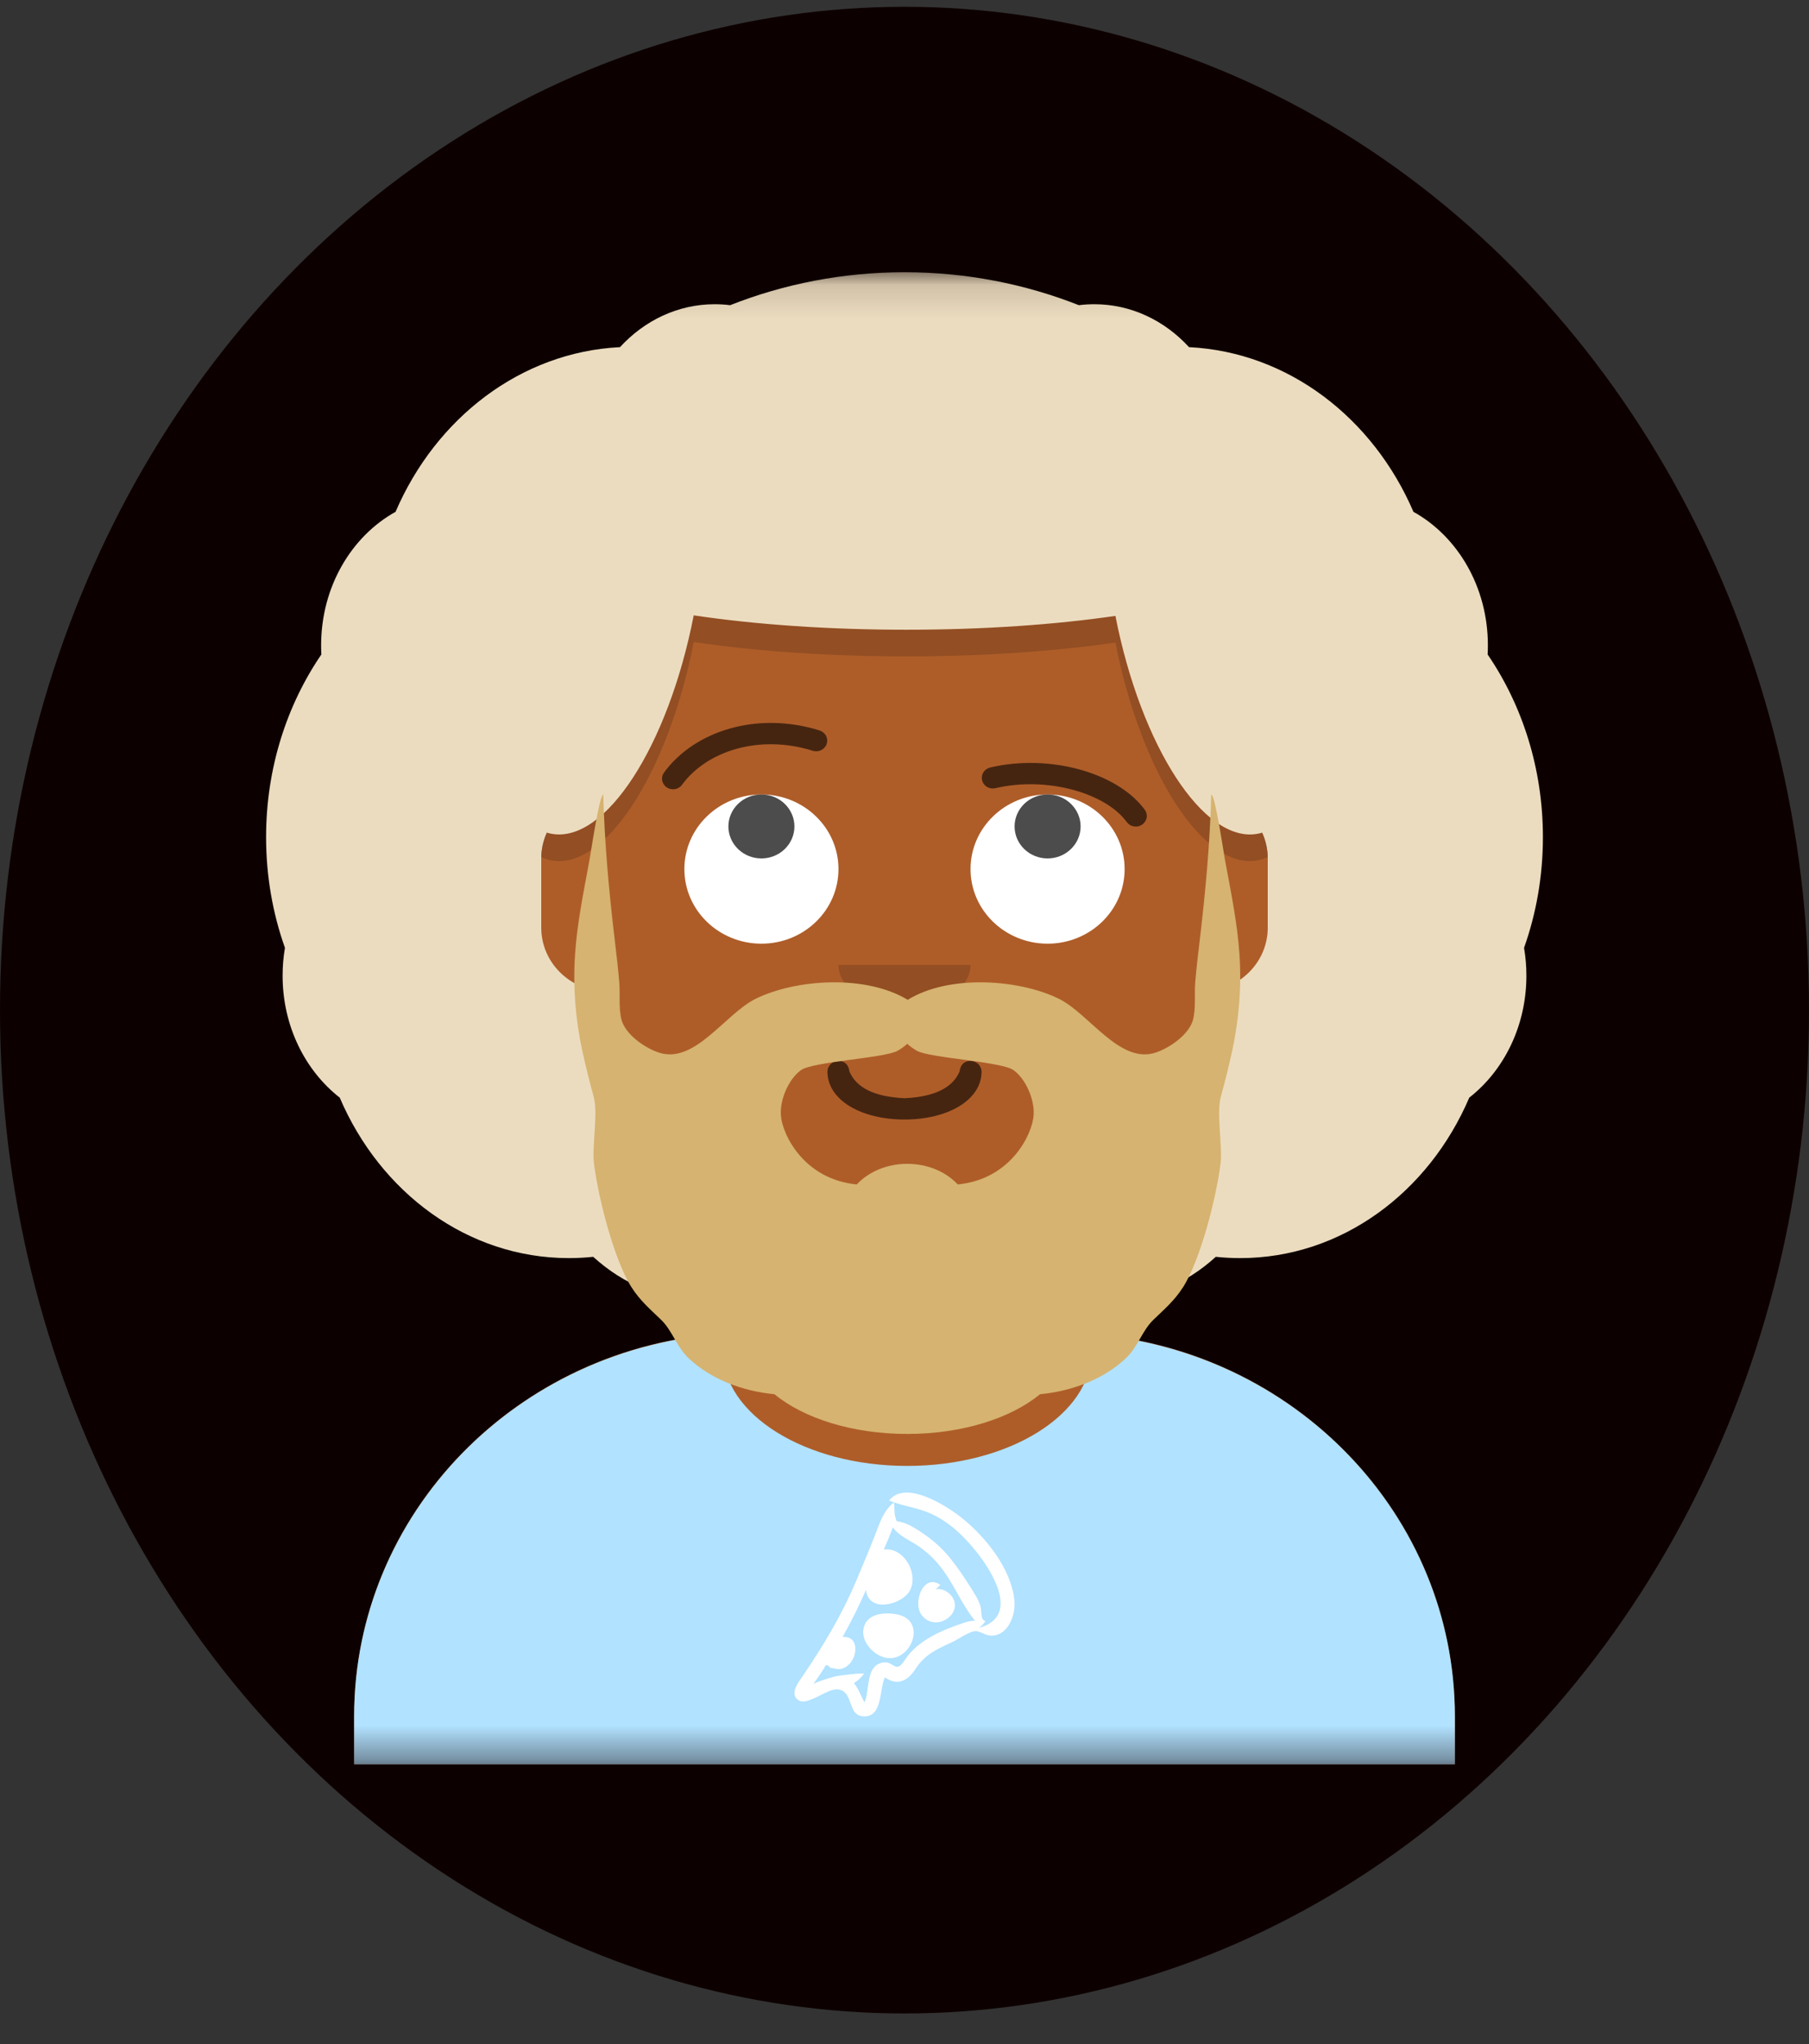 <svg width="54" height="61" viewBox="0 0 54 61" fill="none" xmlns="http://www.w3.org/2000/svg">
<rect x="0" y="0" width="54" height="61" fill="#333333" stroke="none"/>
<ellipse cx="27" cy="30.145" rx="27" ry="29.942" fill="#0D0000"/>
<mask id="mask0_6_130" style="mask-type:luminance" maskUnits="userSpaceOnUse" x="4" y="8" width="46" height="45">
<path d="M50 8.124H4V52.653H50V8.124Z" fill="white"/>
</mask>
<g mask="url(#mask0_6_130)">
<path d="M27 13.85C21.919 13.85 17.8 17.837 17.8 22.755V23.736C16.868 23.887 16.157 24.672 16.157 25.618V27.844C16.157 28.806 16.893 29.603 17.85 29.733C18.19 32.883 20.225 35.545 23.057 36.847V39.771H22.4C15.867 39.771 10.571 44.898 10.571 51.221V52.653H43.429V51.221C43.429 44.898 38.133 39.771 31.6 39.771H30.943V36.847C33.775 35.545 35.81 32.883 36.15 29.733C37.107 29.603 37.843 28.806 37.843 27.844V25.618C37.843 24.672 37.132 23.887 36.2 23.736V22.755C36.2 17.837 32.081 13.85 27 13.85Z" fill="#AE5D29"/>
<path d="M23.057 36.847V38.119C24.289 38.685 25.636 38.978 27 38.976C28.364 38.978 29.711 38.685 30.943 38.119V36.847C29.711 37.413 28.364 37.706 27 37.704C25.636 37.706 24.289 37.413 23.057 36.847Z" fill="black" fill-opacity="0.1"/>
<path d="M27.082 43.747C30.122 43.747 32.586 42.216 32.586 40.328C32.586 40.155 32.565 39.983 32.524 39.814C38.625 40.27 43.429 45.207 43.429 51.23V52.653H10.571V51.23C10.571 45.152 15.463 40.18 21.643 39.803C21.6 39.975 21.579 40.151 21.579 40.328C21.579 42.216 24.043 43.747 27.082 43.747Z" fill="#B1E2FF"/>
<path fill-rule="evenodd" clip-rule="evenodd" d="M28.796 48.421C28.125 48.641 27.392 48.95 27.005 49.546C26.701 50.014 26.681 49.474 26.257 49.641C25.845 49.803 25.958 50.471 25.808 50.802C25.692 50.612 25.637 50.401 25.49 50.228C25.607 50.156 25.708 50.063 25.788 49.954C25.814 49.903 25.001 50.01 24.954 50.023C24.723 50.086 24.504 50.145 24.283 50.25C24.394 50.094 24.502 49.935 24.605 49.775C24.64 49.666 24.7 49.666 24.788 49.774C24.91 49.779 24.981 49.83 25.11 49.802C25.589 49.696 25.741 48.812 25.151 48.85C25.409 48.395 25.642 47.928 25.85 47.45C25.932 48.132 26.849 47.897 27.118 47.533C27.469 47.058 27.019 46.156 26.381 46.243C26.477 46.025 26.573 45.804 26.652 45.579C26.832 45.835 27.145 45.959 27.398 46.129C27.659 46.304 27.89 46.519 28.082 46.766C28.474 47.265 28.705 47.88 29.103 48.364C28.998 48.37 28.895 48.389 28.796 48.421ZM30.276 47.723C30.172 46.808 29.43 45.879 28.725 45.31C28.306 44.972 27.043 44.136 26.539 44.779C26.945 44.949 27.393 44.99 27.796 45.175C28.341 45.425 28.768 45.836 29.137 46.297C29.653 46.94 30.447 48.25 29.215 48.584C29.3 48.531 29.35 48.472 29.417 48.376C29.252 48.339 29.319 48.078 29.26 47.907C29.193 47.708 29.062 47.515 28.951 47.337C28.775 47.053 28.583 46.779 28.375 46.515C28.1 46.167 27.77 45.894 27.393 45.657C27.244 45.563 27.102 45.48 26.93 45.432C26.709 45.369 26.782 45.445 26.721 45.249C26.683 45.127 26.717 44.969 26.68 44.837C26.356 45.101 26.251 45.482 26.105 45.852C25.938 46.279 25.757 46.7 25.58 47.124C25.148 48.163 24.589 49.095 23.956 50.026C23.845 50.188 23.6 50.495 23.776 50.689C23.934 50.864 24.159 50.738 24.333 50.667C24.569 50.571 24.889 50.323 25.143 50.453C25.472 50.621 25.317 51.246 25.836 51.221C26.347 51.196 26.251 50.381 26.415 50.057C26.795 50.325 27.101 50.159 27.332 49.801C27.599 49.386 27.952 49.219 28.402 49.016C28.586 48.932 28.9 48.707 29.092 48.679C29.25 48.656 29.403 48.82 29.615 48.812C30.124 48.794 30.336 48.136 30.276 47.723Z" fill="white"/>
<path fill-rule="evenodd" clip-rule="evenodd" d="M26.76 48.174C26.361 48.103 25.806 48.162 25.769 48.675C25.747 48.989 26.001 49.287 26.276 49.417C27.117 49.814 27.772 48.353 26.76 48.174ZM28.369 47.589C28.263 47.477 28.09 47.392 27.93 47.431C27.981 47.397 28.023 47.336 28.072 47.298C27.553 46.934 27.227 47.851 27.522 48.212C27.969 48.759 28.843 48.09 28.369 47.589Z" fill="white"/>
<path d="M24.7 31.979C24.7 32.833 25.712 33.41 27 33.41C28.288 33.41 29.3 32.833 29.3 31.979C29.3 31.803 29.144 31.661 28.971 31.661C28.759 31.661 28.664 31.805 28.643 31.979C28.439 32.446 27.934 32.729 27 32.774C26.066 32.729 25.561 32.446 25.357 31.979C25.336 31.805 25.241 31.661 25.029 31.661C24.856 31.661 24.7 31.803 24.7 31.979Z" fill="black" fill-opacity="0.6"/>
<path fill-rule="evenodd" clip-rule="evenodd" d="M25.029 28.798C25.029 29.501 25.911 30.071 27 30.071C28.089 30.071 28.971 29.501 28.971 28.798" fill="black" fill-opacity="0.16"/>
<path d="M25.029 25.936C25.029 27.165 23.999 28.162 22.729 28.162C21.458 28.162 20.429 27.165 20.429 25.936C20.429 24.706 21.458 23.709 22.729 23.709C23.999 23.709 25.029 24.706 25.029 25.936ZM33.571 25.936C33.571 27.165 32.542 28.162 31.271 28.162C30.001 28.162 28.971 27.165 28.971 25.936C28.971 24.706 30.001 23.709 31.271 23.709C32.542 23.709 33.571 24.706 33.571 25.936Z" fill="white"/>
<path d="M23.714 24.663C23.714 24.917 23.61 25.159 23.426 25.338C23.241 25.517 22.99 25.618 22.729 25.618C22.467 25.618 22.216 25.517 22.032 25.338C21.847 25.159 21.743 24.917 21.743 24.663C21.743 24.41 21.847 24.168 22.032 23.989C22.216 23.81 22.467 23.709 22.729 23.709C22.99 23.709 23.241 23.81 23.426 23.989C23.61 24.168 23.714 24.41 23.714 24.663ZM32.257 24.663C32.257 24.917 32.153 25.159 31.968 25.338C31.784 25.517 31.533 25.618 31.271 25.618C31.01 25.618 30.759 25.517 30.574 25.338C30.39 25.159 30.286 24.917 30.286 24.663C30.286 24.41 30.39 24.168 30.574 23.989C30.759 23.81 31.01 23.709 31.271 23.709C31.533 23.709 31.784 23.81 31.968 23.989C32.153 24.168 32.257 24.41 32.257 24.663Z" fill="black" fill-opacity="0.7"/>
<path d="M20.361 23.417C21.1 22.411 22.663 21.905 24.264 22.405C24.305 22.418 24.349 22.422 24.392 22.419C24.434 22.416 24.476 22.404 24.515 22.385C24.553 22.366 24.587 22.34 24.615 22.308C24.643 22.276 24.665 22.239 24.678 22.2C24.691 22.16 24.696 22.118 24.692 22.076C24.689 22.035 24.677 21.994 24.657 21.957C24.638 21.92 24.611 21.887 24.578 21.86C24.545 21.833 24.507 21.812 24.466 21.799C22.592 21.214 20.73 21.817 19.826 23.049C19.8 23.083 19.781 23.121 19.771 23.162C19.761 23.203 19.759 23.246 19.766 23.287C19.773 23.329 19.789 23.369 19.812 23.405C19.835 23.441 19.865 23.472 19.9 23.496C19.936 23.52 19.976 23.538 20.018 23.547C20.061 23.556 20.105 23.557 20.148 23.55C20.191 23.543 20.232 23.527 20.268 23.504C20.305 23.482 20.337 23.452 20.361 23.417ZM33.633 24.53C32.99 23.654 31.227 23.162 29.708 23.523C29.624 23.542 29.536 23.528 29.463 23.484C29.389 23.44 29.337 23.37 29.316 23.289C29.296 23.208 29.309 23.122 29.353 23.051C29.397 22.979 29.468 22.927 29.552 22.906C31.315 22.486 33.357 23.055 34.169 24.161C34.195 24.195 34.213 24.234 34.224 24.275C34.234 24.316 34.236 24.358 34.229 24.4C34.222 24.442 34.206 24.482 34.183 24.517C34.16 24.553 34.13 24.584 34.095 24.609C34.059 24.633 34.019 24.651 33.976 24.66C33.934 24.669 33.89 24.67 33.847 24.663C33.804 24.655 33.763 24.64 33.726 24.617C33.69 24.594 33.658 24.564 33.633 24.53Z" fill="black" fill-opacity="0.6"/>
<path d="M20.708 19.159C19.949 23.051 18.078 25.953 16.479 25.68C16.368 25.661 16.259 25.627 16.157 25.579V22.278C16.157 18.704 18.003 15.547 20.821 13.652C20.901 14.032 20.959 14.446 20.995 14.887C22.752 14.642 24.83 14.499 27.058 14.499C29.238 14.499 31.275 14.636 33.008 14.872C33.043 14.436 33.101 14.028 33.18 13.653C35.998 15.548 37.843 18.705 37.843 22.278V25.58C37.741 25.628 37.633 25.661 37.522 25.68C35.926 25.953 34.058 23.059 33.296 19.175C31.503 19.436 29.36 19.588 27.058 19.588C24.708 19.588 22.524 19.43 20.708 19.159Z" fill="black" fill-opacity="0.16"/>
<path d="M27 8.124C25.158 8.124 23.401 8.474 21.794 9.108C21.641 9.088 21.487 9.079 21.332 9.079C20.231 9.079 19.234 9.568 18.507 10.36C15.543 10.508 13.009 12.477 11.808 15.274C10.49 16.005 9.586 17.514 9.586 19.256C9.586 19.349 9.588 19.44 9.593 19.531C8.557 21.048 7.943 22.936 7.943 24.982C7.943 26.147 8.142 27.262 8.506 28.286C8.459 28.56 8.436 28.838 8.436 29.116C8.436 30.62 9.109 31.949 10.141 32.756C11.35 35.586 13.957 37.545 16.979 37.545C17.225 37.545 17.468 37.532 17.708 37.507C18.603 38.325 19.752 38.817 21.004 38.817C21.733 38.817 22.428 38.65 23.057 38.349V36.847C20.177 35.523 18.121 32.792 17.834 29.572C16.885 29.435 16.157 28.642 16.157 27.685V25.618C16.157 25.344 16.217 25.084 16.324 24.848C16.375 24.864 16.427 24.876 16.479 24.885C18.078 25.158 19.949 22.256 20.708 18.364C22.524 18.635 24.708 18.793 27.058 18.793C29.36 18.793 31.503 18.641 33.296 18.38C34.058 22.264 35.926 25.158 37.522 24.885C37.574 24.877 37.626 24.864 37.676 24.849C37.786 25.091 37.843 25.353 37.843 25.618V27.685C37.843 28.642 37.115 29.435 36.166 29.572C35.879 32.792 33.823 35.523 30.943 36.847V38.349C31.572 38.65 32.267 38.817 32.996 38.817C34.248 38.817 35.397 38.325 36.292 37.507C36.532 37.532 36.775 37.545 37.021 37.545C40.043 37.545 42.65 35.586 43.859 32.756C44.891 31.949 45.564 30.62 45.564 29.116C45.564 28.832 45.54 28.555 45.494 28.286C45.858 27.262 46.057 26.147 46.057 24.982C46.057 22.936 45.443 21.048 44.407 19.531C44.412 19.44 44.414 19.349 44.414 19.256C44.414 17.514 43.51 16.005 42.192 15.274C40.991 12.477 38.458 10.508 35.493 10.36C34.766 9.568 33.769 9.079 32.668 9.079C32.512 9.079 32.358 9.088 32.206 9.108C30.599 8.474 28.842 8.124 27 8.124Z" fill="#ECDCBF"/>
<path fill-rule="evenodd" clip-rule="evenodd" d="M23.908 31.937C24.267 31.677 26.41 31.578 26.796 31.357C26.916 31.288 27.01 31.218 27.082 31.149C27.154 31.218 27.248 31.288 27.368 31.357C27.755 31.578 29.898 31.677 30.256 31.937C30.619 32.2 30.884 32.803 30.855 33.275C30.82 33.841 30.181 35.192 28.589 35.347C28.242 34.973 27.696 34.732 27.082 34.732C26.468 34.732 25.923 34.973 25.575 35.347C23.983 35.192 23.344 33.841 23.309 33.275C23.28 32.803 23.545 32.2 23.908 31.937ZM36.999 28.478C36.935 27.531 36.739 26.596 36.567 25.663C36.521 25.412 36.27 23.709 36.157 23.709C36.118 25.158 35.987 26.585 35.817 28.025C35.767 28.456 35.713 28.887 35.678 29.319C35.65 29.668 35.701 30.09 35.613 30.428C35.502 30.858 34.943 31.26 34.508 31.408C33.424 31.778 32.52 30.247 31.594 29.799C30.391 29.217 28.325 29.079 27.096 29.837C25.84 29.079 23.773 29.217 22.571 29.799C21.645 30.247 20.74 31.778 19.656 31.408C19.221 31.26 18.663 30.858 18.551 30.428C18.464 30.09 18.514 29.668 18.486 29.319C18.451 28.887 18.398 28.456 18.347 28.025C18.177 26.585 18.046 25.158 18.008 23.709C17.895 23.709 17.643 25.412 17.597 25.663C17.426 26.596 17.229 27.531 17.166 28.478C17.1 29.451 17.178 30.415 17.384 31.369C17.484 31.824 17.596 32.277 17.721 32.727C17.858 33.227 17.668 34.2 17.73 34.713C17.846 35.684 18.318 37.577 18.849 38.412C19.105 38.815 19.406 39.068 19.741 39.393C20.064 39.706 20.199 40.191 20.548 40.525C21.198 41.146 22.145 41.516 23.117 41.607C23.99 42.324 25.44 42.793 27.082 42.793C28.724 42.793 30.174 42.324 31.047 41.607C32.02 41.516 32.967 41.146 33.616 40.525C33.965 40.191 34.1 39.706 34.423 39.393C34.759 39.068 35.059 38.815 35.316 38.412C35.846 37.577 36.319 35.684 36.435 34.713C36.496 34.2 36.306 33.227 36.443 32.727C36.567 32.277 36.681 31.824 36.78 31.369C36.986 30.415 37.064 29.451 36.999 28.478Z" fill="#D6B370"/>
</g>
</svg>
